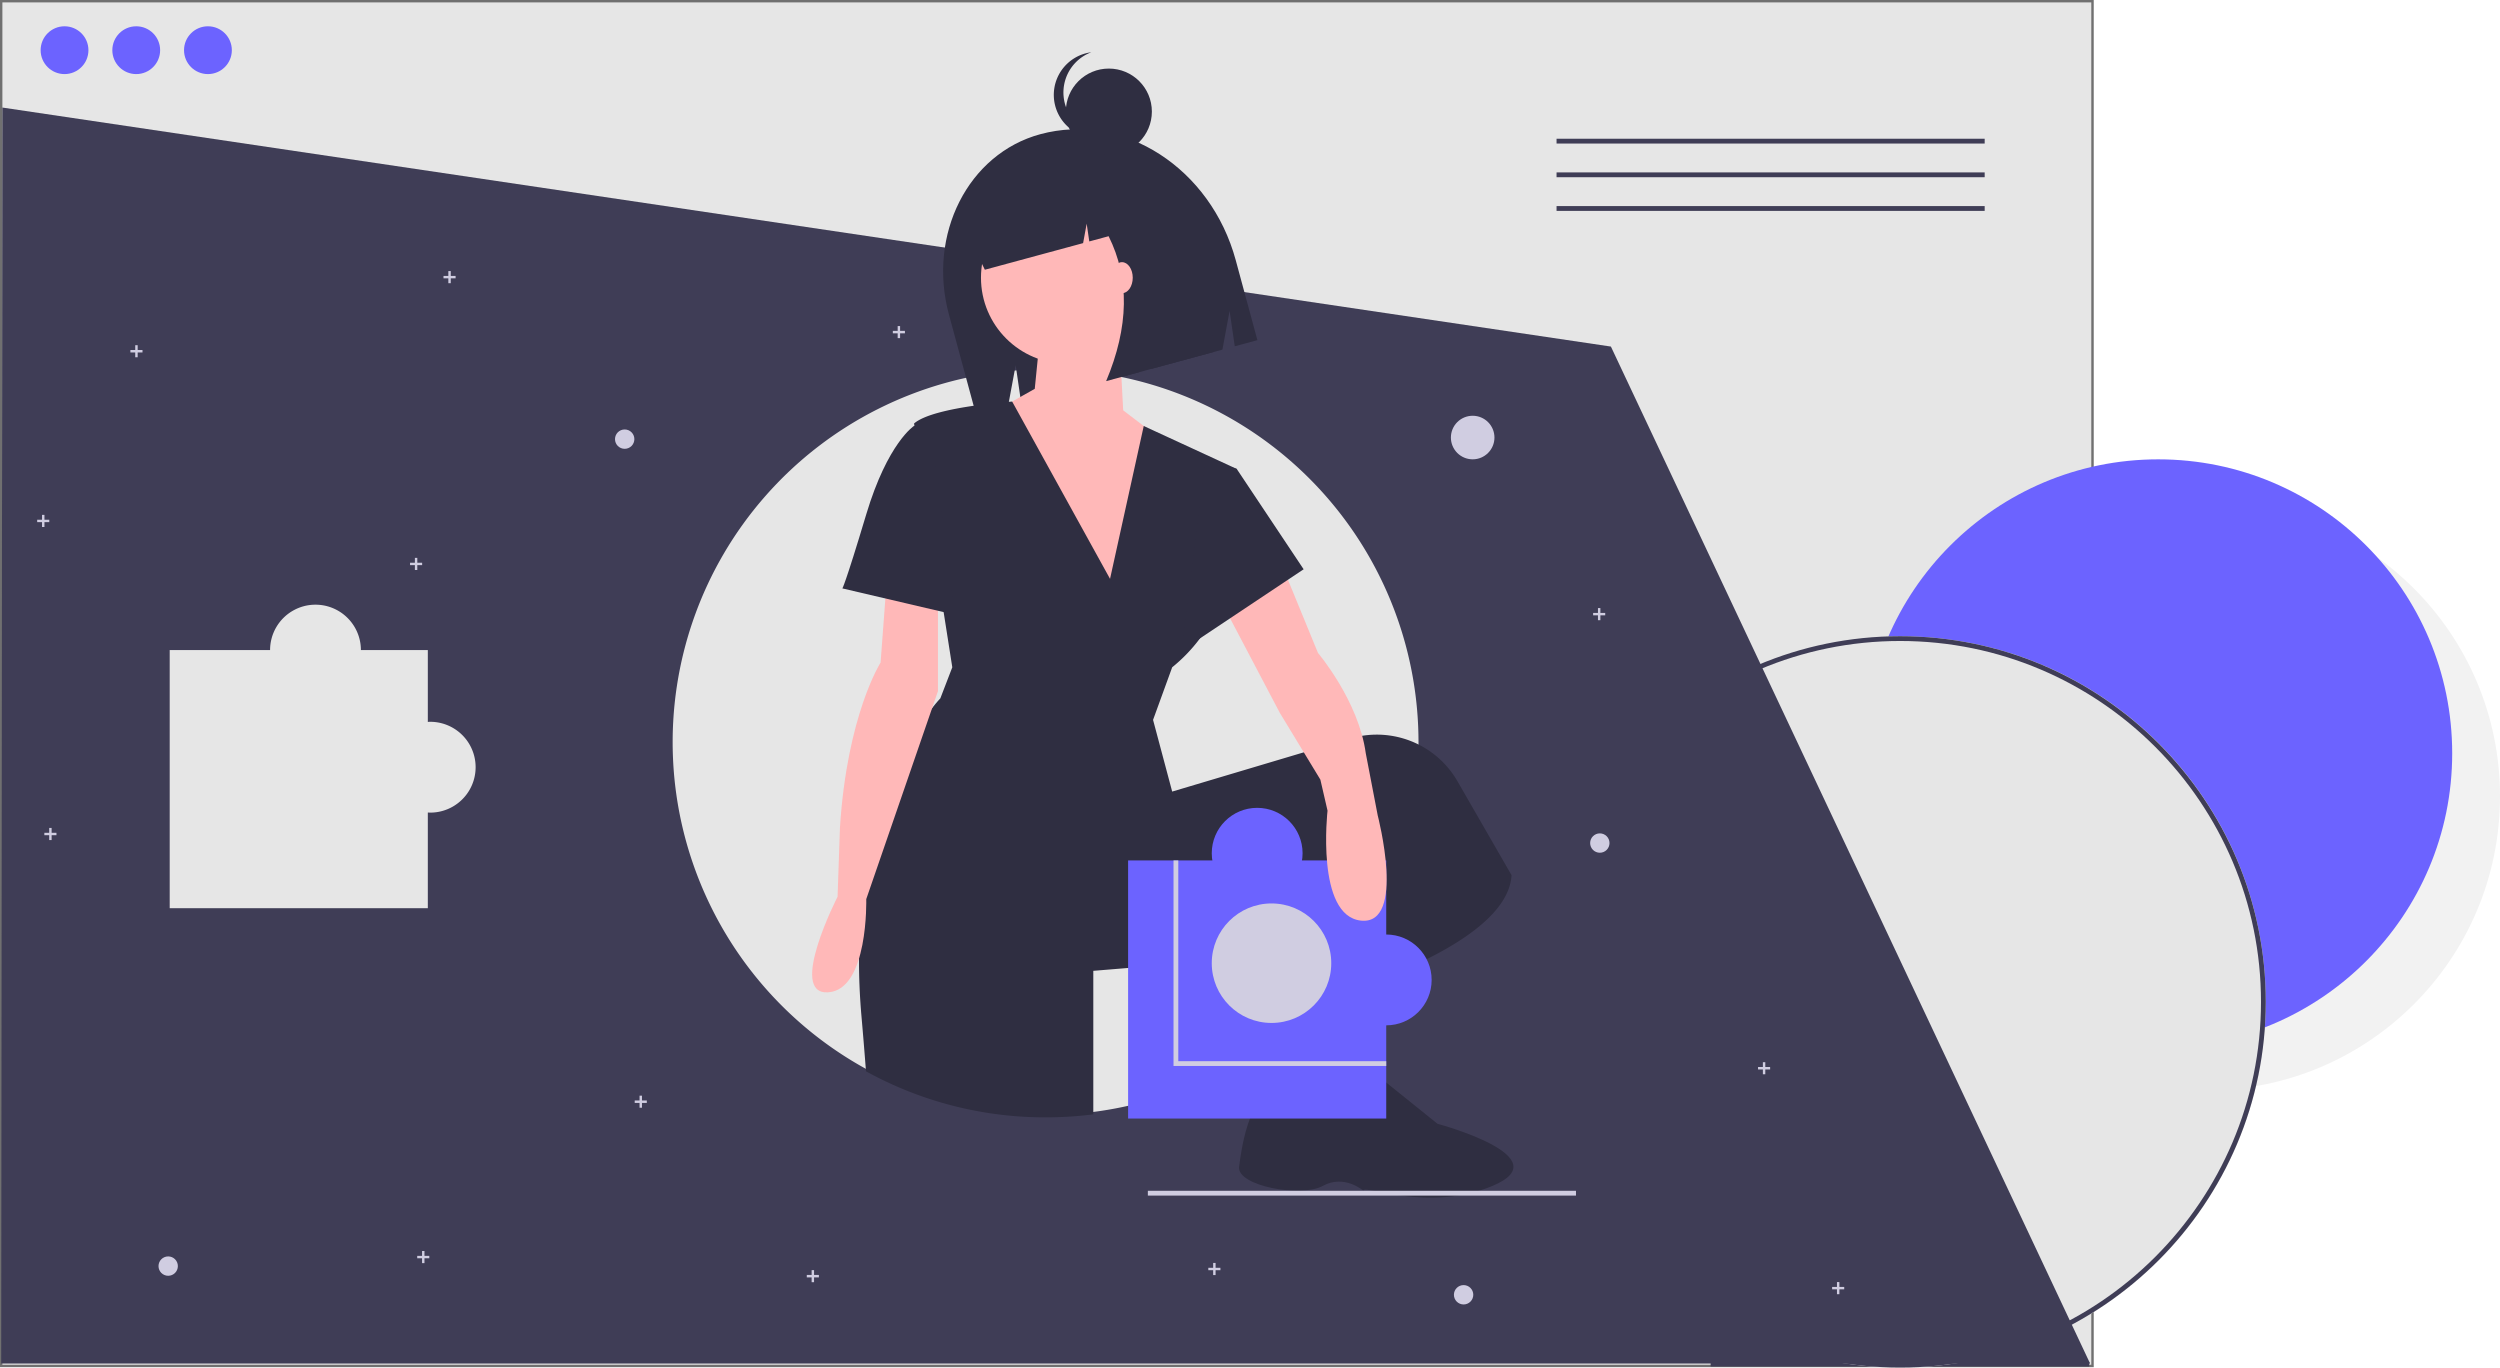 <svg id="web" xmlns="http://www.w3.org/2000/svg" viewBox="0 0 1046 572.19">
  <g id="Rectangle_7" data-name="Rectangle 7" fill="#e6e6e6" stroke="#707070" stroke-width="1">
    <rect width="876" height="572" stroke="none"/>
    <rect x="0.5" y="0.5" width="875" height="571" fill="none"/>
  </g>
  <circle id="Ellipse_1" data-name="Ellipse 1" cx="123" cy="123" r="123" transform="translate(800 210.19)" fill="#f2f2f2"/>
  <circle id="Ellipse_2" data-name="Ellipse 2" cx="123" cy="123" r="123" transform="translate(780 192.19)" fill="#6c63ff"/>
  <rect id="Rectangle_1" data-name="Rectangle 1" width="158.412" height="1.875" transform="translate(715.73 569.865)" fill="#3f3d56"/>
  <circle id="Ellipse_17" data-name="Ellipse 17" cx="153" cy="153" r="153" transform="translate(642 266.19)" fill="#e6e6e6"/>
  <path id="Path_1" data-name="Path 1" d="M719,583.095c0-84.364,68.636-153,153-153s153,68.636,153,153-68.636,153-153,153S719,667.459,719,583.095Zm2,0c0,83.262,67.738,151,151,151s151-67.738,151-151-67.738-151-151-151S721,499.833,721,583.095Z" transform="translate(-77 -163.905)" fill="#3f3d56"/>
  <path id="Path_2" data-name="Path 2" d="M751,308.905l-673-100-.5,525.5h874Zm-494,195c-.338,0-.667-.033-1-.05v40.05H148v-108h42a19,19,0,0,1,38,0h28v30.05c.333-.017.662-.05,1-.05a19,19,0,0,1,0,38Zm413.5-29.5a155.367,155.367,0,0,1-14.16,65.02q-1.515,3.315-3.19,6.54a155.094,155.094,0,0,1-15.77,24.56q-4.62,5.895-9.77,11.31-3.78,3.99-7.84,7.7a155.408,155.408,0,0,1-85.33,39.61,158.018,158.018,0,0,1-19.94,1.26,156,156,0,0,1-13.15-311.45l1.07-.09c2.72-.21,5.47-.35,8.23-.41,1.28-.03,2.56-.05,3.85-.05a156.338,156.338,0,0,1,26.04,2.17c1.19.19,2.37.41,3.55.63.73.14,1.45.29,2.17.44A156.03,156.03,0,0,1,670.5,474.4Z" transform="translate(-77 -163.905)" fill="#3f3d56"/>
  <rect id="Rectangle_2" data-name="Rectangle 2" width="179.127" height="2.013" transform="translate(651.261 58.046)" fill="#3f3d56"/>
  <rect id="Rectangle_3" data-name="Rectangle 3" width="179.127" height="2.013" transform="translate(651.261 72.135)" fill="#3f3d56"/>
  <rect id="Rectangle_4" data-name="Rectangle 4" width="179.127" height="2.013" transform="translate(651.261 86.224)" fill="#3f3d56"/>
  <!-- <path id="Path_3" data-name="Path 3" d="M953,735.905H77v-572H953Zm-874-2H951v-568H79Z" transform="translate(-77 -163.905)" fill="#3f3d56"/> -->
  <path id="Path_4" data-name="Path 4" d="M512.254,220.058h0c-30.181,8.176-47.293,41.957-38.219,75.451l11.528,42.555,13.088-3.545,3.306-17.82,2.377,16.28,84.125-22.789,3.005-16.2,2.161,14.8,9.472-2.566-9.052-33.413C583.6,234.268,546.985,210.649,512.254,220.058Z" transform="translate(-77 -163.905)" fill="#2f2e41"/>
  <path id="Path_5" data-name="Path 5" d="M545.441,412.19l-10,54,33-5,1.5-56.5Z" fill="#ffb8b8"/>
  <circle id="Ellipse_3" data-name="Ellipse 3" cx="36" cy="36" r="36" transform="translate(410.441 80.19)" fill="#ffb8b8"/>
  <path id="Path_6" data-name="Path 6" d="M434.941,142.69l-2,20-16,9,42,93,32-77-21-16-2-38Z" fill="#ffb8b8"/>
  <path id="Path_7" data-name="Path 7" d="M709.44,530.1c-1.26,20.8-36.69,37.23-62.71,46.53-7.5,2.69-14.22,4.78-19.12,6.21-3.05.89-5.39,1.53-6.77,1.9-.91.24-1.4.36-1.4.36v-22l-85,7v60.05a158.018,158.018,0,0,1-19.94,1.26,155.3,155.3,0,0,1-75.17-19.27q-.855-11.265-1.89-23.04c-.74-8.46-1.06-16.5-1.03-24.12.24-59.59,21.97-93.62,30.58-104.76a50.242,50.242,0,0,1,3.45-4.12l5-13-3.62-23.08L459.6,342.1l-.16-1c4.2-3.68,15.33-6.03,24.93-7.42,6.44-.94,12.2-1.45,14.74-1.66.8-.06,1.28-.09,1.37-.1h.01l40.95,74.18,14.1-63.95,38.9,17.95s-6,25-6,46a33.054,33.054,0,0,1-1.08,8.32,48.1,48.1,0,0,1-8.31,16.61,66.8,66.8,0,0,1-11.61,12.07l-8,22,8,30,55.07-16.42,19.43-5.79a38.206,38.206,0,0,1,4.99-1.13,38.939,38.939,0,0,1,39.87,19.02Z" transform="translate(-77 -163.905)" fill="#2f2e41"/>
  <path id="Path_8" data-name="Path 8" d="M615.441,621.095s28.615,2.807,34.307-10.1l28.693,23.1s51.965,13.917,23,26c-27,11.263-54-.762-54,2,0,0-8-7-17-2s-36,0-35-8S600.441,615.095,615.441,621.095Z" transform="translate(-77 -163.905)" fill="#2f2e41"/>
  <path id="Path_9" data-name="Path 9" d="M532.315,232.556c-7.4-5.579-16.706-7.861-25.74-5.414l-1.073.291c-20.686,5.6-32.385,28.865-26.13,51.956h0l6.931-1.878-1.189-8.824,3.949,8.076,41.11-11.136,1.492-8.142,1.092,7.442,8.088-2.191q13.277,26.58-1.036,60.633l13.777-3.732,2.983-16.283,2.183,14.884,26.262-7.114L581.2,276.564C574.471,251.731,554.338,234.582,532.315,232.556Z" transform="translate(-77 -163.905)" fill="#2f2e41"/>
  <circle id="Ellipse_4" data-name="Ellipse 4" cx="18" cy="18" r="18" transform="translate(445.941 28.69)" fill="#2f2e41"/>
  <path id="Path_10" data-name="Path 10" d="M539.941,220.595a17.99,17.99,0,0,1-6.333-34.832,17.989,17.989,0,1,0,8.667,34.664,18.07,18.07,0,0,1-2.333.168Z" transform="translate(-77 -163.905)" fill="#2f2e41"/>
  <ellipse id="Ellipse_5" data-name="Ellipse 5" cx="4.5" cy="6.5" rx="4.5" ry="6.5" transform="translate(464.941 109.69)" fill="#ffb8b8"/>
  <path id="Path_11" data-name="Path 11" d="M448.441,401.095l-3,40s-14,22-17,69l-1,29s-21,41-4,40,16-39,16-39l30-87v-42Z" transform="translate(-77 -163.905)" fill="#ffb8b8"/>
  <path id="Path_12" data-name="Path 12" d="M466.441,342.095h-7s-11,7-20,37-10,31-10,31l47,11Z" transform="translate(-77 -163.905)" fill="#2f2e41"/>
  <circle id="Ellipse_6" data-name="Ellipse 6" cx="9.114" cy="9.114" r="9.114" transform="translate(607.053 173.953)" fill="#d0cde1"/>
  <circle id="Ellipse_7" data-name="Ellipse 7" cx="4.051" cy="4.051" r="4.051" transform="translate(665.318 348.684)" fill="#d0cde1"/>
  <circle id="Ellipse_8" data-name="Ellipse 8" cx="4.051" cy="4.051" r="4.051" transform="translate(608.318 537.684)" fill="#d0cde1"/>
  <circle id="Ellipse_9" data-name="Ellipse 9" cx="4.051" cy="4.051" r="4.051" transform="translate(66.318 525.684)" fill="#d0cde1"/>
  <circle id="Ellipse_10" data-name="Ellipse 10" cx="4.051" cy="4.051" r="4.051" transform="translate(257.318 179.684)" fill="#d0cde1"/>
  <path id="Path_13" data-name="Path 13" d="M671.621,256.446H669.6v-2.025h-1.013v2.025h-2.025v1.013h2.025v2.025H669.6v-2.025h2.025Z" fill="#d0cde1"/>
  <path id="Path_14" data-name="Path 14" d="M740.621,446.446H738.6v-2.025h-1.013v2.025h-2.025v1.013h2.025v2.025H738.6v-2.025h2.025Z" fill="#d0cde1"/>
  <path id="Path_15" data-name="Path 15" d="M510.621,530.446H508.6v-2.025h-1.013v2.025h-2.025v1.013h2.025v2.025H508.6v-2.025h2.025Z" fill="#d0cde1"/>
  <path id="Path_16" data-name="Path 16" d="M378.621,138.446H376.6v-2.025h-1.013v2.025h-2.025v1.013h2.025v2.025H376.6v-2.025h2.025Z" fill="#d0cde1"/>
  <path id="Path_17" data-name="Path 17" d="M20.621,217.446H18.6v-2.025H17.583v2.025H15.558v1.013h2.025v2.025H18.6v-2.025h2.025Z" fill="#d0cde1"/>
  <path id="Path_18" data-name="Path 18" d="M59.621,146.446H57.6v-2.025H56.583v2.025H54.558v1.013h2.025v2.025H57.6v-2.025h2.025Z" fill="#d0cde1"/>
  <path id="Path_19" data-name="Path 19" d="M342.621,533.446H340.6v-2.025h-1.013v2.025h-2.025v1.013h2.025v2.025H340.6v-2.025h2.025Z" fill="#d0cde1"/>
  <path id="Path_20" data-name="Path 20" d="M190.621,115.446H188.6v-2.025h-1.013v2.025h-2.025v1.013h2.025v2.025H188.6v-2.025h2.025Z" fill="#d0cde1"/>
  <path id="Path_21" data-name="Path 21" d="M23.621,348.446H21.6v-2.025H20.583v2.025H18.558v1.013h2.025v2.025H21.6v-2.025h2.025Z" fill="#d0cde1"/>
  <path id="Path_22" data-name="Path 22" d="M176.621,235.446H174.6v-2.025h-1.013v2.025h-2.025v1.013h2.025v2.025H174.6v-2.025h2.025Z" fill="#d0cde1"/>
  <path id="Path_23" data-name="Path 23" d="M179.621,525.446H177.6v-2.025h-1.013v2.025h-2.025v1.013h2.025v2.025H177.6v-2.025h2.025Z" fill="#d0cde1"/>
  <path id="Path_24" data-name="Path 24" d="M270.621,460.446H268.6v-2.025h-1.013v2.025h-2.025v1.013h2.025v2.025H268.6v-2.025h2.025Z" fill="#d0cde1"/>
  <path id="Path_25" data-name="Path 25" d="M771.621,538.446H769.6v-2.025h-1.013v2.025h-2.025v1.013h2.025v2.025H769.6v-2.025h2.025Z" fill="#d0cde1"/>
  <circle id="Ellipse_11" data-name="Ellipse 11" cx="10" cy="10" r="10" transform="translate(17 11)" fill="#6c63ff"/>
  <circle id="Ellipse_12" data-name="Ellipse 12" cx="10" cy="10" r="10" transform="translate(47 11)" fill="#6c63ff"/>
  <circle id="Ellipse_13" data-name="Ellipse 13" cx="10" cy="10" r="10" transform="translate(77 11)" fill="#6c63ff"/>
  <rect id="Rectangle_5" data-name="Rectangle 5" width="179.127" height="2.013" transform="translate(480.261 498.224)" fill="#d0cde1"/>
  <rect id="Rectangle_6" data-name="Rectangle 6" width="108" height="108" transform="translate(472 360)" fill="#6c63ff"/>
  <path id="Path_26" data-name="Path 26" d="M570,607.905v-84h-2v86h89v-2Z" transform="translate(-77 -163.905)" fill="#d0cde1"/>
  <path id="Path_27" data-name="Path 27" d="M612.441,398.095l16,39s17,20,20,42l5,26s12,46-7,44-14-46-14-46l-3-13-17-28-25.085-47.68Z" transform="translate(-77 -163.905)" fill="#ffb8b8"/>
  <path id="Path_28" data-name="Path 28" d="M504.441,192.19l13,4,28,42-51,34Z" fill="#2f2e41"/>
  <circle id="Ellipse_14" data-name="Ellipse 14" cx="25" cy="25" r="25" transform="translate(507 378)" fill="#d0cde1"/>
  <circle id="Ellipse_15" data-name="Ellipse 15" cx="19" cy="19" r="19" transform="translate(507 338)" fill="#6c63ff"/>
  <circle id="Ellipse_16" data-name="Ellipse 16" cx="19" cy="19" r="19" transform="translate(561 391)" fill="#6c63ff"/>
</svg>
